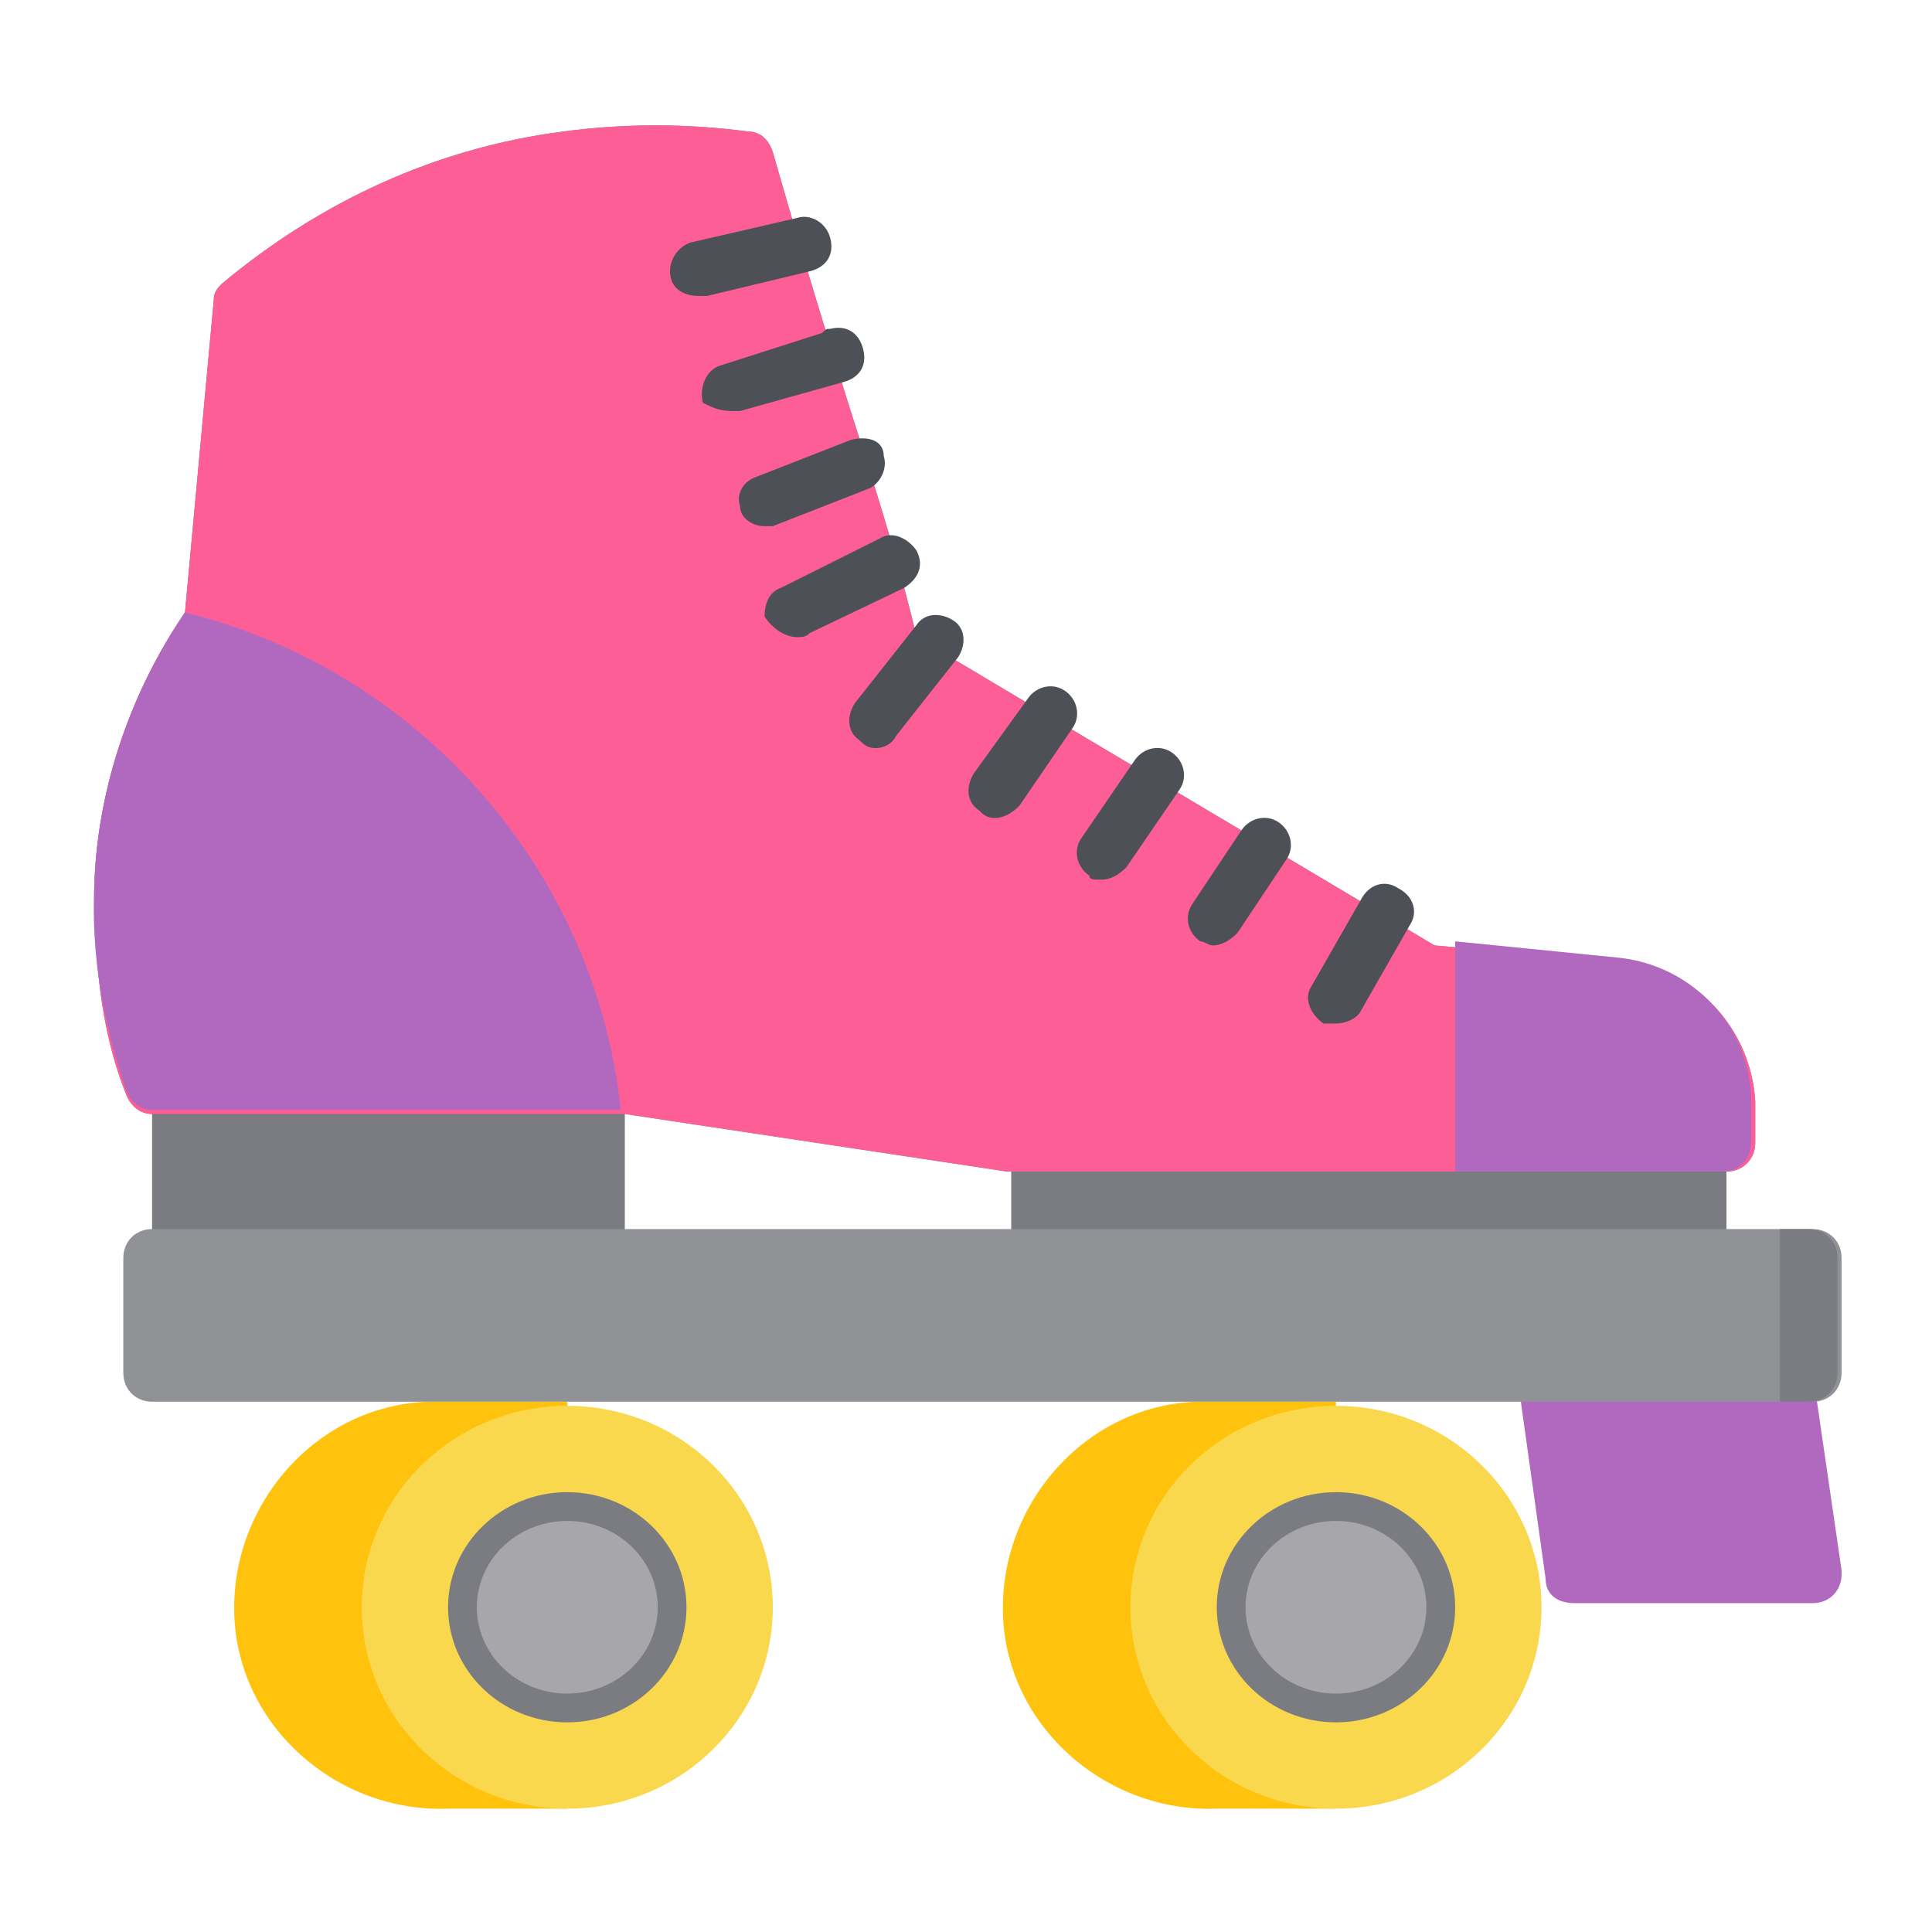 <?xml version="1.0" encoding="utf-8"?>
<!-- Generator: Adobe Illustrator 23.1.0, SVG Export Plug-In . SVG Version: 6.00 Build 0)  -->
<svg version="1.1" id="icons" xmlns="http://www.w3.org/2000/svg" xmlns:xlink="http://www.w3.org/1999/xlink" x="0px" y="0px"
	 viewBox="0 0 47 47" style="enable-background:new 0 0 47 47;" xml:space="preserve">
<style type="text/css">
	.st0{fill:#B169BF;}
	.st1{fill:#FFC20D;}
	.st2{fill:#F9D84E;}
	.st3{fill:#7A7C82;}
	.st4{fill:#A7A7AB;}
	.st5{fill:#FD5E95;}
	.st6{fill:#4E5058;}
	.st7{fill:#909296;}
</style>
<title>RollerSkating</title>
<path class="st0" d="M44.1,33.4h-7.2l0.7,5c0,0.4,0.3,0.6,0.7,0.6h5.8c0.4,0,0.7-0.3,0.7-0.7c0,0,0,0,0-0.1L44.1,33.4z"/>
<path class="st1" d="M29.6,34.1h2.9V44h-2.9c-2.7,0.1-5.1-2-5.2-4.7c-0.1-2.7,2-5.1,4.7-5.2C29.3,34.1,29.5,34.1,29.6,34.1z"/>
<ellipse class="st2" cx="32.5" cy="39.1" rx="5" ry="4.9"/>
<ellipse class="st3" cx="32.5" cy="39.1" rx="2.9" ry="2.8"/>
<ellipse class="st4" cx="32.5" cy="39.1" rx="2.2" ry="2.1"/>
<path class="st1" d="M10.9,34.1h2.9V44h-2.9c-2.7,0.1-5.1-2-5.2-4.7c-0.1-2.7,2-5.1,4.7-5.2C10.5,34.1,10.7,34.1,10.9,34.1z"/>
<ellipse class="st2" cx="13.8" cy="39.1" rx="5" ry="4.9"/>
<ellipse class="st3" cx="13.8" cy="39.1" rx="2.9" ry="2.8"/>
<ellipse class="st4" cx="13.8" cy="39.1" rx="2.2" ry="2.1"/>
<path class="st3" d="M2.3,21.4c0.1-2.3,0.9-4.6,2.2-6.5l0.7-7.6c0-0.2,0.1-0.3,0.2-0.4c2.4-2,5.2-3.3,8.3-3.7c1.5-0.2,3-0.2,4.5,0
	c0.3,0,0.5,0.2,0.6,0.5c0.6,2.1,1.2,4.1,1.8,6s1.2,3.7,1.7,5.8L34.9,23l4.5,0.4c1.8,0.1,3.2,1.6,3.3,3.4v1c0,0.4-0.3,0.7-0.7,0.7
	l0,0v2.3H24.6v-2.3h-0.1l-9.3-1.4v3.8H3.7v-3.8c-0.3,0-0.5-0.2-0.6-0.4C2.4,25,2.3,23.2,2.3,21.4z"/>
<path class="st5" d="M2.3,21.4c0.1-2.3,0.9-4.6,2.2-6.5l0.7-7.6c0-0.2,0.1-0.3,0.2-0.4c2.4-2,5.2-3.3,8.3-3.7c1.5-0.2,3-0.2,4.5,0
	c0.3,0,0.5,0.2,0.6,0.5c0.6,2.1,1.2,4.1,1.8,6s1.2,3.7,1.7,5.8L34.9,23l4.5,0.4c1.8,0.1,3.2,1.6,3.3,3.4v1c0,0.4-0.3,0.7-0.7,0.7
	H24.5l-9.3-1.4H3.7c-0.3,0-0.5-0.2-0.6-0.4C2.4,25,2.3,23.2,2.3,21.4z"/>
<path class="st0" d="M39.4,23.3c1.8,0.2,3.2,1.7,3.2,3.5v1c0,0.4-0.3,0.7-0.7,0.7h-6.5v-5.6L39.4,23.3z"/>
<g>
	<path class="st6" d="M32.5,24.9c0.2,0,0.5-0.1,0.6-0.3l1.2-2.1c0.2-0.3,0.1-0.7-0.3-0.9c-0.3-0.2-0.7-0.1-0.9,0.3L31.9,24
		c-0.2,0.3,0,0.7,0.3,0.9C32.3,24.9,32.4,24.9,32.5,24.9z"/>
	<path class="st6" d="M29.5,23c0.2,0,0.4-0.1,0.6-0.3l1.2-1.8c0.2-0.3,0.1-0.7-0.2-0.9l0,0c-0.3-0.2-0.7-0.1-0.9,0.2L29,22
		c-0.2,0.3-0.1,0.7,0.2,0.9C29.3,22.9,29.4,23,29.5,23z"/>
	<path class="st6" d="M26.8,21.4c0.2,0,0.4-0.1,0.6-0.3l1.3-1.9c0.2-0.3,0.1-0.7-0.2-0.9l0,0c-0.3-0.2-0.7-0.1-0.9,0.2l-1.3,1.9
		c-0.2,0.3-0.1,0.7,0.2,0.9C26.5,21.4,26.6,21.4,26.8,21.4z"/>
	<path class="st6" d="M24.2,19.9c0.2,0,0.4-0.1,0.6-0.3l1.3-1.9c0.2-0.3,0.1-0.7-0.2-0.9l0,0c-0.3-0.2-0.7-0.1-0.9,0.2l-1.3,1.8
		c-0.2,0.3-0.2,0.7,0.1,0.9C23.9,19.8,24,19.9,24.2,19.9z"/>
	<path class="st6" d="M21.3,18.2c0.2,0,0.4-0.1,0.5-0.3l1.5-1.9c0.2-0.3,0.2-0.7-0.1-0.9c-0.3-0.2-0.7-0.2-0.9,0.1l-1.5,1.9
		c-0.2,0.3-0.2,0.7,0.1,0.9C21,18.1,21.1,18.2,21.3,18.2z"/>
	<path class="st6" d="M19.4,15.5c0.1,0,0.2,0,0.3-0.1l2.3-1.1c0.3-0.2,0.5-0.5,0.3-0.9l0,0c-0.2-0.3-0.6-0.5-0.9-0.3L19,14.3
		c-0.3,0.1-0.4,0.4-0.4,0.7C18.8,15.3,19.1,15.5,19.4,15.5z"/>
	<path class="st6" d="M18.6,12.8c0.1,0,0.2,0,0.2,0l2.3-0.9c0.3-0.1,0.5-0.5,0.4-0.8l0,0c0-0.4-0.4-0.5-0.8-0.4l-2.3,0.9
		c-0.3,0.1-0.5,0.4-0.4,0.7C18,12.6,18.3,12.8,18.6,12.8z"/>
	<path class="st6" d="M17.8,10c0.1,0,0.1,0,0.2,0l2.5-0.7c0.4-0.1,0.6-0.4,0.5-0.8c-0.1-0.4-0.4-0.6-0.8-0.5c-0.1,0-0.1,0-0.2,0.1
		l-2.5,0.8C17.2,9,17,9.4,17.1,9.8C17.3,9.9,17.5,10,17.8,10L17.8,10z"/>
	<path class="st6" d="M17,7.2h0.2l2.5-0.6c0.4-0.1,0.6-0.4,0.5-0.8l0,0c-0.1-0.4-0.5-0.6-0.8-0.5l-2.6,0.6c-0.3,0.1-0.5,0.4-0.5,0.7
		C16.3,7,16.6,7.2,17,7.2z"/>
</g>
<path class="st0" d="M15.1,27H3.7c-0.3,0-0.5-0.2-0.6-0.4c-0.6-1.7-0.9-3.4-0.8-5.2c0.1-2.3,0.9-4.6,2.2-6.5l0,0
	C10.2,16.3,14.5,21.2,15.1,27z"/>
<path class="st7" d="M3.7,34.1h40.4c0.4,0,0.7-0.3,0.7-0.7l0,0v-2.8c0-0.4-0.3-0.7-0.7-0.7l0,0H3.7c-0.4,0-0.7,0.3-0.7,0.7l0,0v2.8
	C3,33.8,3.3,34.1,3.7,34.1L3.7,34.1z"/>
<path class="st3" d="M44,29.9c0.4,0,0.7,0.3,0.7,0.7l0,0v2.8c0,0.4-0.3,0.7-0.7,0.7l0,0h-0.7v-4.2H44z"/>
</svg>
